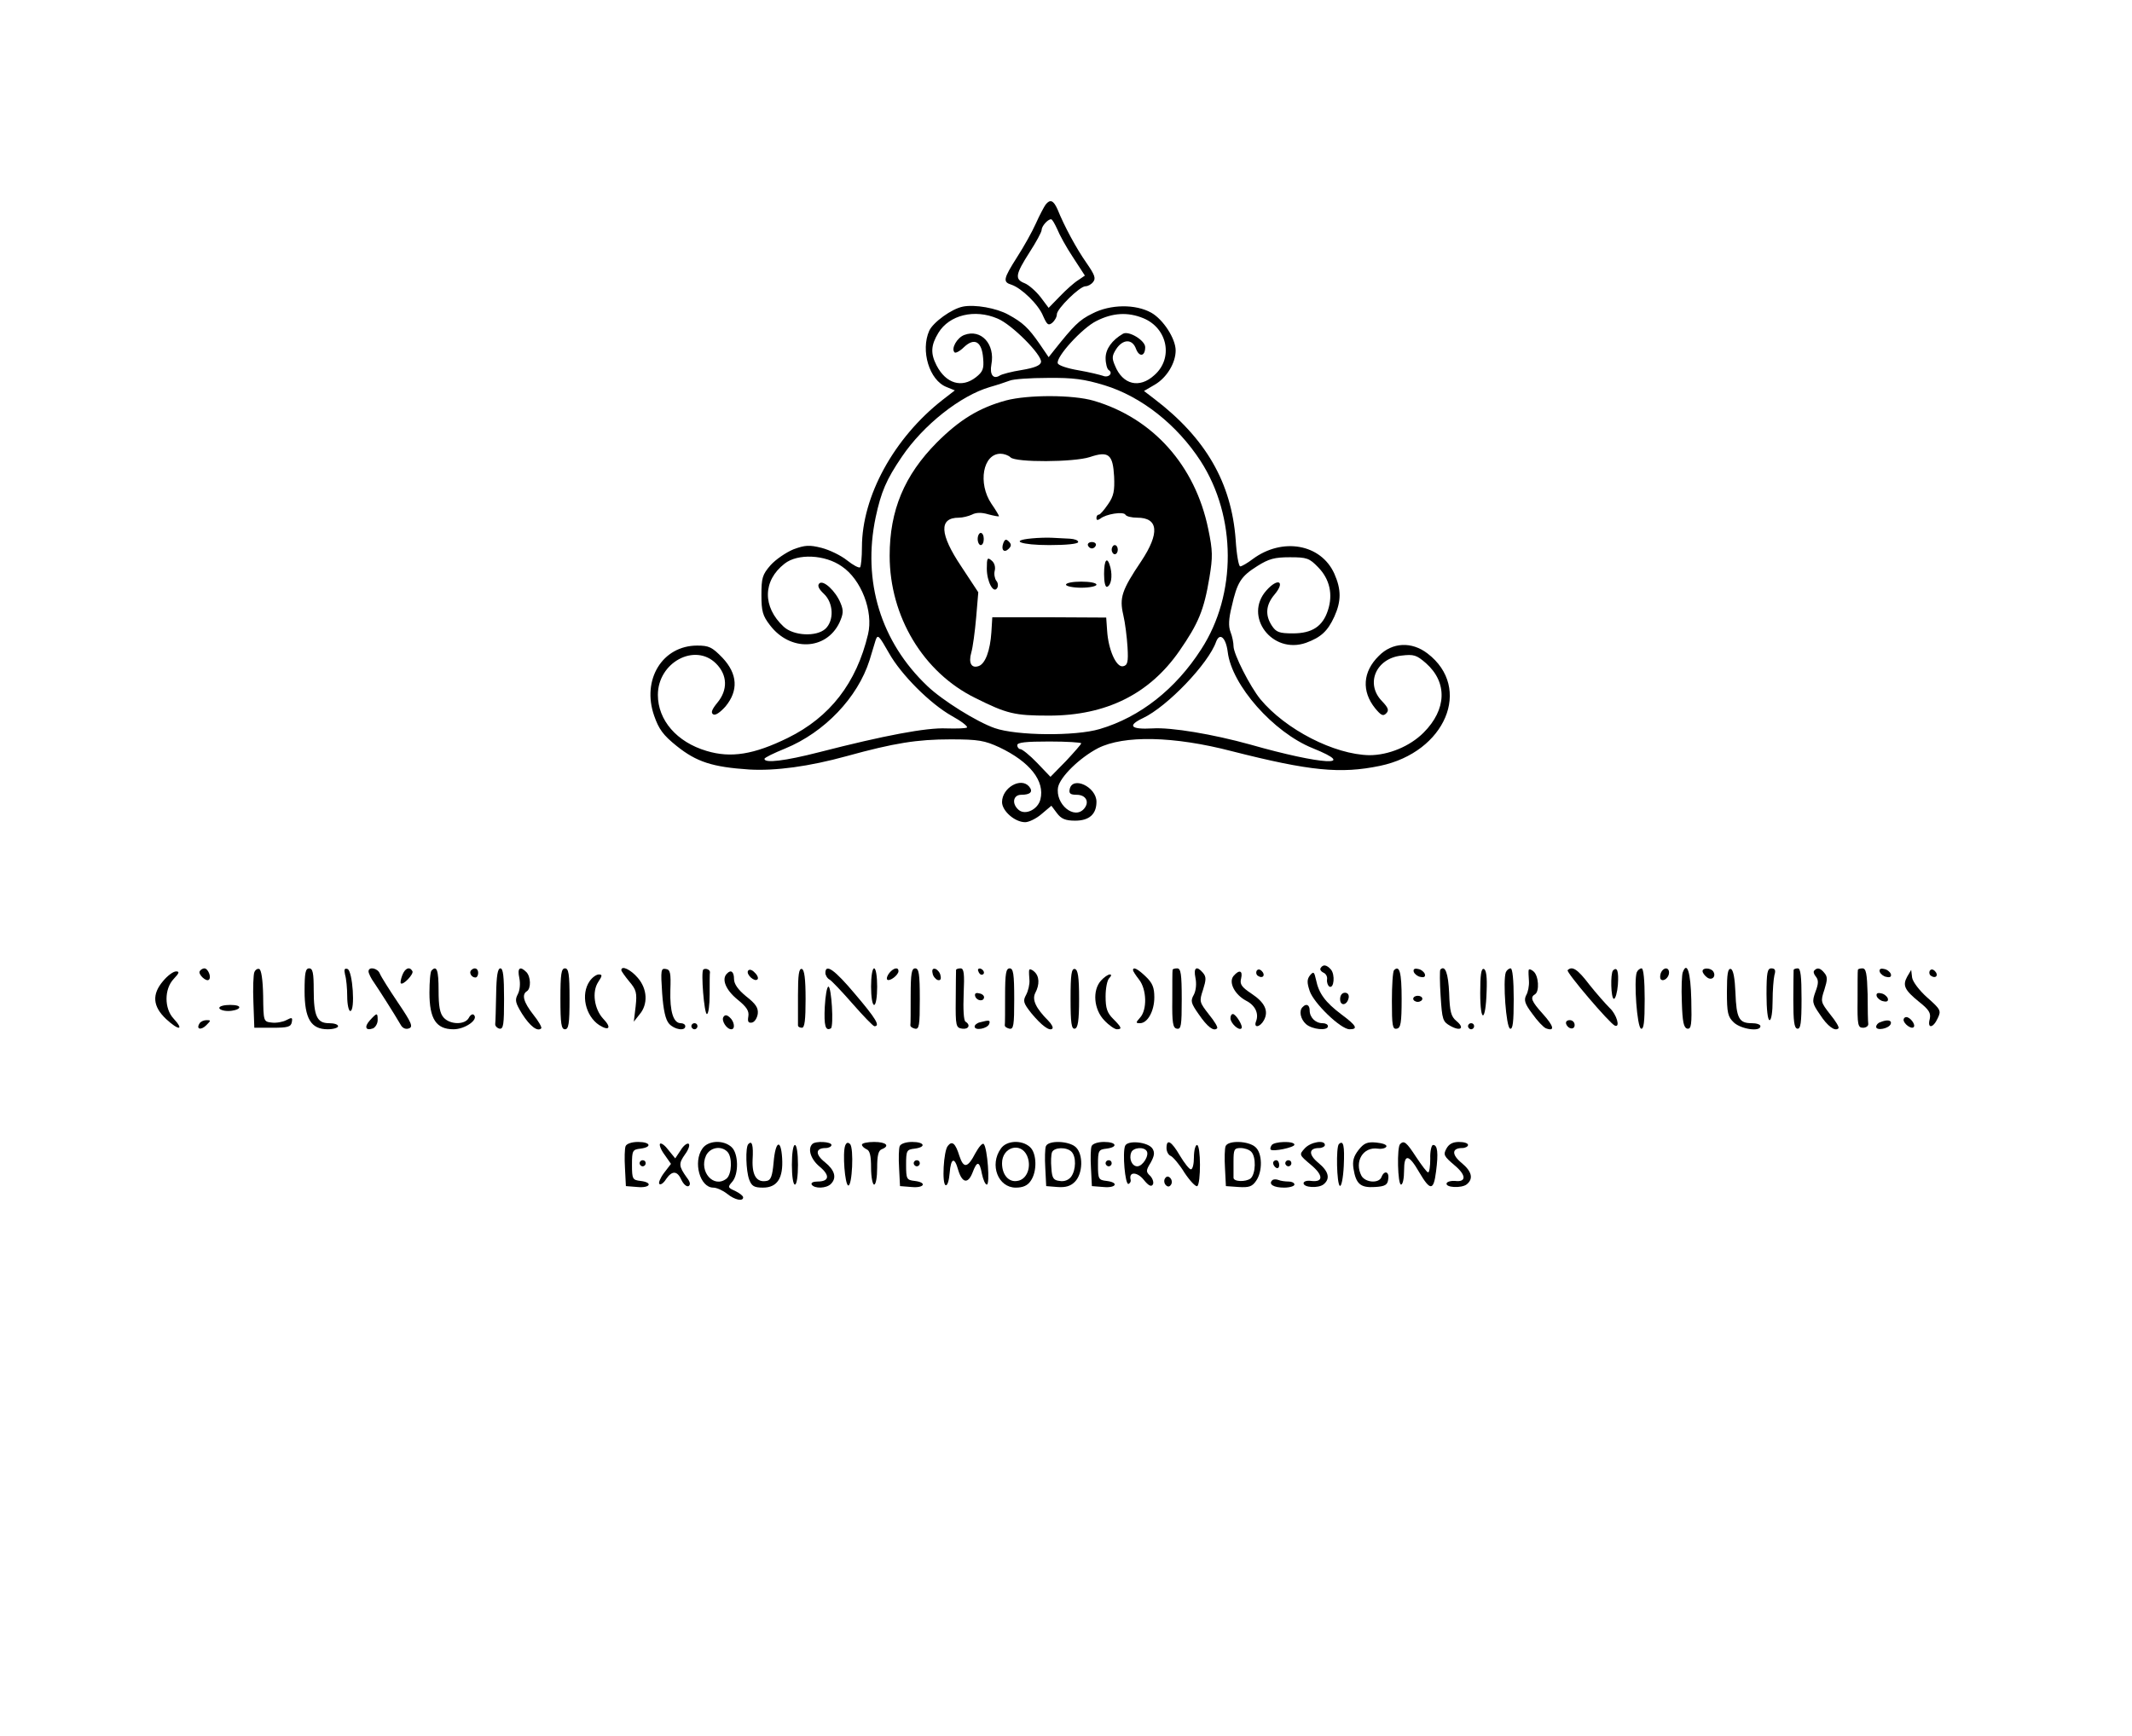  <svg version="1.0" xmlns="http://www.w3.org/2000/svg" width="700pt" height="570pt" viewBox="0 0 700 570" preserveAspectRatio="xMidYMid meet">
<g transform="translate(0,570) scale(0.1,-0.1)" fill="#000000" stroke="none">
<path d="M3433 5028 c-5 -7 -20 -35 -32 -62 -12 -27 -40 -77 -62 -111 -45 -71
-47 -81 -18 -90 33 -11 89 -65 104 -103 13 -29 17 -32 30 -22 8 7 15 19 15 28
0 18 75 92 94 92 8 0 19 6 25 14 10 12 5 24 -22 63 -33 47 -73 121 -95 176
-13 29 -24 34 -39 15z m38 -80 c7 -18 30 -60 52 -93 l39 -60 -22 -15 c-13 -8
-40 -32 -60 -53 l-37 -38 -27 36 c-16 20 -39 40 -52 45 -33 13 -30 29 16 101
22 34 40 67 40 74 0 12 20 35 31 35 4 0 12 -15 20 -32z"></path>
<path d="M3161 4693 c-36 -7 -97 -51 -110 -79 -29 -65 0 -163 57 -185 l27 -11
-40 -31 c-160 -125 -265 -317 -265 -484 0 -33 -3 -62 -6 -66 -4 -3 -23 7 -43
23 -20 16 -57 34 -84 41 -40 10 -54 9 -92 -5 -24 -10 -58 -33 -75 -52 -27 -31
-30 -42 -30 -98 0 -53 4 -68 28 -99 66 -87 184 -83 228 8 13 29 14 40 4 64
-16 40 -57 78 -70 65 -7 -7 -2 -18 15 -34 32 -30 34 -88 5 -115 -30 -27 -105
-23 -137 7 -70 65 -69 151 3 207 43 34 133 30 188 -9 64 -43 104 -148 86 -223
-38 -160 -125 -272 -263 -340 -112 -55 -187 -67 -267 -43 -98 29 -160 101
-160 184 0 107 122 172 191 103 38 -38 39 -87 4 -129 -18 -22 -22 -33 -13 -38
7 -4 22 6 40 26 43 52 40 107 -10 160 -34 35 -44 40 -83 40 -114 0 -183 -112
-141 -231 15 -43 29 -63 74 -99 65 -52 117 -69 238 -77 86 -5 197 10 320 44
156 43 231 55 341 55 92 0 112 -4 160 -26 101 -48 150 -111 135 -171 -8 -33
-49 -53 -71 -35 -24 20 -19 50 8 50 30 0 40 10 26 27 -27 32 -89 -4 -89 -51 0
-29 42 -66 76 -66 12 0 37 12 54 27 l32 27 18 -24 c14 -19 28 -25 60 -25 46 0
70 21 70 62 0 49 -79 86 -88 41 -3 -14 3 -18 23 -18 30 0 43 -23 25 -45 -32
-39 -96 14 -86 70 7 34 70 96 131 128 85 43 248 40 440 -10 256 -65 356 -75
486 -48 215 45 304 256 156 369 -52 40 -116 37 -160 -8 -53 -52 -57 -116 -12
-172 19 -23 26 -27 36 -17 10 10 8 18 -14 41 -55 57 -19 140 64 149 41 5 50 2
81 -25 71 -63 68 -152 -8 -228 -45 -45 -115 -74 -178 -74 -115 2 -275 84 -358
184 -34 42 -88 148 -88 174 0 11 -4 32 -10 47 -7 18 -6 43 4 83 18 80 30 99
84 133 38 24 57 29 107 29 56 0 64 -3 93 -33 38 -39 49 -89 32 -141 -17 -53
-52 -76 -115 -76 -45 0 -55 4 -69 25 -23 35 -20 69 9 103 36 43 11 56 -27 13
-76 -85 19 -211 130 -172 49 18 71 38 93 86 23 51 23 89 0 141 -44 98 -171
120 -268 48 -17 -13 -36 -24 -41 -24 -5 0 -12 39 -15 88 -14 187 -98 333 -267
462 l-34 26 36 21 c39 23 68 71 68 112 0 39 -41 102 -80 124 -52 29 -135 28
-194 -3 -43 -21 -61 -40 -124 -119 l-19 -24 -30 44 c-36 52 -55 70 -103 96
-38 21 -109 34 -149 26z m114 -39 c47 -19 147 -120 143 -143 -2 -11 -21 -19
-63 -26 -33 -5 -66 -14 -72 -18 -22 -14 -34 3 -28 36 13 67 -34 118 -89 97
-24 -9 -44 -45 -32 -57 3 -4 18 4 31 17 35 33 59 18 63 -37 3 -34 -1 -44 -24
-62 -46 -36 -98 -21 -129 39 -20 39 -19 66 6 107 36 59 119 79 194 47z m479 1
c80 -33 99 -132 36 -187 -49 -45 -104 -31 -129 31 -11 25 -10 33 4 55 22 33
53 34 65 0 11 -28 30 -24 30 6 0 22 -54 55 -73 44 -36 -21 -57 -50 -57 -80 0
-18 5 -36 10 -39 16 -10 0 -27 -19 -19 -9 3 -45 12 -80 18 -36 6 -66 16 -68
23 -7 20 80 116 127 139 53 27 103 30 154 9z m-128 -220 c121 -37 238 -129
316 -249 118 -183 119 -438 2 -618 -84 -131 -201 -223 -333 -262 -80 -24 -274
-22 -345 3 -58 20 -172 91 -221 138 -153 145 -214 344 -170 554 18 84 35 124
86 199 71 105 193 201 289 229 25 7 54 17 65 21 11 5 67 9 124 9 85 1 121 -4
187 -24z m-707 -880 c40 -71 135 -166 206 -206 31 -17 53 -34 50 -38 -4 -3
-34 -4 -68 -3 -65 3 -203 -23 -417 -78 -113 -29 -180 -37 -180 -22 0 4 31 19
68 34 129 53 238 167 277 290 9 29 18 59 20 66 7 20 11 15 44 -43z m1112 4
c13 -109 150 -264 279 -316 154 -62 30 -55 -205 12 -123 34 -259 57 -321 53
-72 -4 -84 9 -31 34 80 38 215 179 240 251 12 31 32 13 38 -34z m-481 -300 c0
-3 -23 -29 -50 -58 l-51 -52 -44 46 c-24 25 -49 45 -55 45 -5 0 -10 6 -10 13
0 9 28 12 105 12 58 0 105 -3 105 -6z"></path>
<path d="M3303 4385 c-88 -24 -152 -63 -227 -138 -107 -108 -155 -223 -155
-372 0 -199 110 -383 281 -467 104 -52 129 -58 242 -58 188 0 330 71 428 212
63 91 81 134 99 242 11 67 11 87 -4 159 -43 209 -182 364 -376 421 -68 20
-216 20 -288 1z m15 -187 c17 -17 207 -16 260 1 62 21 76 9 80 -64 2 -46 -1
-64 -20 -91 -13 -19 -26 -34 -30 -34 -5 0 -8 -5 -8 -11 0 -8 4 -8 13 -2 18 15
75 24 82 13 3 -6 21 -10 39 -10 70 0 74 -51 13 -143 -64 -95 -72 -120 -59
-176 6 -25 12 -73 14 -106 3 -50 0 -60 -15 -63 -22 -4 -48 54 -52 117 l-3 43
-187 1 -187 0 -3 -49 c-4 -61 -20 -103 -41 -111 -24 -9 -35 9 -25 44 5 17 12
69 16 115 l7 83 -56 85 c-71 106 -74 160 -8 160 13 0 32 5 43 10 13 7 31 8 54
1 19 -5 35 -8 35 -6 0 2 -11 21 -25 41 -45 67 -28 164 30 164 11 0 26 -5 33
-12z"></path>
<path d="M3210 3930 c0 -11 5 -20 10 -20 6 0 10 9 10 20 0 11 -4 20 -10 20 -5
0 -10 -9 -10 -20z"></path>
<path d="M3388 3932 c-76 -7 -36 -22 57 -22 57 0 95 4 95 10 0 6 -12 10 -27
11 -16 1 -41 2 -58 3 -16 1 -47 0 -67 -2z"></path>
<path d="M3294 3916 c-8 -22 3 -33 18 -18 9 9 9 15 0 24 -9 9 -13 7 -18 -6z"></path>
<path d="M3572 3909 c2 -6 8 -10 13 -10 5 0 11 4 13 10 2 6 -4 11 -13 11 -9 0
-15 -5 -13 -11z"></path>
<path d="M3650 3895 c0 -8 5 -15 10 -15 6 0 10 7 10 15 0 8 -4 15 -10 15 -5 0
-10 -7 -10 -15z"></path>
<path d="M3240 3833 c0 -43 22 -84 34 -64 4 6 3 18 -3 24 -5 7 -8 22 -5 33 3
12 -1 26 -10 33 -14 12 -16 9 -16 -26z"></path>
<path d="M3625 3815 c0 -27 4 -44 10 -42 13 5 18 33 11 63 -10 39 -21 28 -21
-21z"></path>
<path d="M3500 3780 c0 -5 23 -10 50 -10 28 0 50 5 50 10 0 6 -22 10 -50 10
-27 0 -50 -4 -50 -10z"></path>
<path d="M4336 2521 c-3 -5 1 -11 9 -15 8 -3 14 -13 12 -23 -1 -10 3 -20 8
-23 15 -7 19 39 5 56 -14 16 -26 18 -34 5z"></path>
<path d="M656 2511 c-7 -10 22 -37 30 -28 9 8 -3 37 -15 37 -5 0 -12 -4 -15
-9z"></path>
<path d="M835 2507 c-3 -7 -5 -52 -3 -98 l3 -84 60 0 c50 0 60 3 63 18 3 16 1
17 -18 7 -11 -6 -33 -10 -48 -8 -27 3 -27 4 -28 88 -1 52 -6 86 -13 88 -6 2
-13 -3 -16 -11z"></path>
<path d="M1000 2446 c0 -91 21 -126 76 -126 19 0 34 5 34 10 0 6 -13 10 -30
10 -39 0 -50 23 -50 109 0 56 -3 71 -15 71 -12 0 -15 -15 -15 -74z"></path>
<path d="M1133 2499 c4 -13 7 -45 7 -71 0 -27 5 -48 10 -48 17 0 8 132 -9 138
-10 3 -12 -1 -8 -19z"></path>
<path d="M1210 2510 c0 -6 8 -23 19 -38 17 -25 63 -97 87 -138 6 -11 17 -15
27 -11 14 5 8 19 -36 84 -29 43 -56 86 -60 96 -7 18 -37 24 -37 7z"></path>
<path d="M1321 2498 c-5 -13 -7 -25 -5 -27 7 -8 44 31 38 40 -9 16 -24 10 -33
-13z"></path>
<path d="M1417 2513 c-4 -3 -7 -36 -7 -73 0 -86 22 -120 79 -120 38 0 83 32
67 47 -4 5 -12 0 -17 -10 -13 -23 -61 -22 -82 1 -13 14 -17 38 -17 90 0 66 -6
83 -23 65z"></path>
<path d="M1547 2514 c-8 -8 1 -24 14 -24 5 0 9 7 9 15 0 15 -12 20 -23 9z"></path>
<path d="M1629 2435 c-1 -47 -2 -91 -3 -97 -1 -7 6 -14 14 -16 13 -2 15 14 15
98 0 73 -3 100 -12 100 -9 0 -13 -24 -14 -85z"></path>
<path d="M1705 2489 c4 -19 2 -41 -5 -54 -10 -19 -8 -28 14 -64 26 -41 51 -60
63 -48 3 3 -9 24 -26 45 -32 41 -39 66 -21 77 14 9 13 48 -2 63 -21 21 -30 13
-23 -19z"></path>
<path d="M1840 2420 c0 -82 3 -100 15 -100 12 0 15 18 15 100 0 82 -3 100 -15
100 -12 0 -15 -18 -15 -100z"></path>
<path d="M2040 2514 c0 -3 12 -20 26 -37 23 -27 26 -37 21 -82 l-6 -50 19 24
c28 33 26 83 -6 120 -23 27 -54 42 -54 25z"></path>
<path d="M2174 2439 c4 -56 11 -88 23 -101 17 -19 53 -25 53 -8 0 6 -7 10 -15
10 -24 0 -36 38 -34 108 2 57 0 68 -15 70 -16 3 -17 -4 -12 -79z"></path>
<path d="M2309 2516 c-8 -8 3 -146 12 -146 5 0 9 29 9 65 0 36 0 68 1 72 1 9
-15 15 -22 9z"></path>
<path d="M2456 2512 c-7 -12 22 -38 31 -28 4 3 0 14 -9 22 -9 10 -18 12 -22 6z"></path>
<path d="M2620 2431 c0 -50 0 -94 0 -98 0 -5 6 -8 13 -8 9 0 12 26 12 94 0 67
-4 96 -12 99 -10 3 -13 -19 -13 -87z"></path>
<path d="M2710 2505 c0 -7 6 -18 14 -22 7 -4 42 -41 76 -80 35 -40 67 -73 71
-73 20 0 5 25 -63 105 -68 81 -98 102 -98 70z"></path>
<path d="M2860 2460 c0 -33 4 -60 10 -60 6 0 10 27 10 60 0 33 -4 60 -10 60
-6 0 -10 -27 -10 -60z"></path>
<path d="M2920 2505 c-7 -9 -10 -18 -7 -22 8 -7 37 15 37 28 0 14 -16 11 -30
-6z"></path>
<path d="M2990 2430 c0 -49 0 -93 -1 -97 0 -5 7 -9 15 -11 14 -3 16 11 16 97
0 83 -3 101 -15 101 -12 0 -15 -17 -15 -90z"></path>
<path d="M3062 2504 c1 -9 9 -19 16 -22 9 -3 13 2 10 14 -1 9 -9 19 -16 22 -9
3 -13 -2 -10 -14z"></path>
<path d="M3139 2515 c0 -3 -1 -47 -1 -97 -1 -88 1 -93 21 -96 21 -3 29 12 11
23 -6 4 -8 41 -6 91 3 66 1 84 -10 84 -8 0 -14 -2 -15 -5z"></path>
<path d="M3212 2511 c2 -7 7 -12 11 -12 12 1 9 15 -3 20 -7 2 -11 -2 -8 -8z"></path>
<path d="M3300 2430 c0 -49 0 -93 -1 -97 0 -5 7 -9 15 -11 14 -3 16 11 16 97
0 83 -3 101 -15 101 -12 0 -15 -17 -15 -90z"></path>
<path d="M3379 2514 c-1 -5 0 -20 1 -33 1 -13 -4 -35 -11 -48 -11 -20 -9 -27
17 -60 34 -41 60 -60 69 -51 4 3 -2 15 -13 26 -41 41 -54 69 -43 91 15 28 14
56 -4 71 -8 7 -15 9 -16 4z"></path>
<path d="M3515 2420 c0 -80 3 -100 14 -98 10 2 14 25 14 98 0 73 -4 96 -14 98
-11 2 -14 -18 -14 -98z"></path>
<path d="M3720 2514 c0 -3 9 -17 20 -31 25 -32 27 -99 3 -125 -14 -16 -15 -18
0 -18 25 0 47 40 47 85 0 32 -6 47 -28 68 -27 26 -42 33 -42 21z"></path>
<path d="M3850 2515 c-1 -3 -1 -47 -1 -97 -1 -77 2 -94 15 -96 14 -3 16 10 16
97 0 83 -3 101 -15 101 -8 0 -15 -2 -15 -5z"></path>
<path d="M3925 2489 c4 -19 2 -41 -5 -55 -12 -21 -10 -28 16 -65 28 -41 49
-57 60 -46 4 3 -9 24 -27 46 -31 40 -32 42 -19 81 10 32 11 42 0 55 -21 25
-32 18 -25 -16z"></path>
<path d="M4126 2512 c-3 -6 -1 -14 5 -17 15 -10 25 3 12 16 -7 7 -13 7 -17 1z"></path>
<path d="M4577 2514 c-4 -4 -7 -50 -7 -101 0 -81 2 -94 16 -91 13 2 16 19 16
98 0 87 -7 112 -25 94z"></path>
<path d="M4642 2508 c3 -7 13 -15 22 -16 12 -3 17 1 14 10 -3 7 -13 15 -22 16
-12 3 -17 -1 -14 -10z"></path>
<path d="M4729 2516 c-2 -2 -2 -42 1 -87 5 -78 7 -84 32 -98 34 -19 48 -7 20
16 -18 15 -22 31 -24 92 -3 65 -13 93 -29 77z"></path>
<path d="M4860 2439 c0 -101 18 -96 21 5 2 47 -1 71 -9 74 -9 3 -12 -20 -12
-79z"></path>
<path d="M4944 2507 c-10 -28 1 -180 14 -185 9 -3 12 21 12 97 0 63 -4 101
-10 101 -6 0 -13 -6 -16 -13z"></path>
<path d="M5019 2514 c-1 -5 0 -21 1 -36 1 -15 -3 -36 -9 -46 -8 -16 -5 -28 20
-61 16 -23 37 -45 45 -48 30 -11 26 7 -10 47 -38 42 -43 55 -26 65 15 9 12 61
-5 75 -8 7 -15 9 -16 4z"></path>
<path d="M5147 2514 c-6 -6 138 -175 155 -182 19 -8 6 37 -17 58 -14 14 -44
48 -67 77 -38 50 -56 62 -71 47z"></path>
<path d="M5296 2513 c-9 -10 -7 -93 3 -93 5 0 11 21 13 46 3 44 -2 61 -16 47z"></path>
<path d="M5374 2507 c-10 -28 1 -180 14 -185 9 -3 12 21 12 97 0 63 -4 101
-10 101 -6 0 -13 -6 -16 -13z"></path>
<path d="M5453 2505 c-3 -9 -3 -18 0 -21 9 -9 27 6 27 22 0 19 -19 18 -27 -1z"></path>
<path d="M5525 2507 c-3 -7 -5 -51 -3 -98 2 -65 6 -84 18 -87 13 -2 15 13 13
95 -2 90 -14 128 -28 90z"></path>
<path d="M5590 2511 c0 -5 6 -14 14 -20 16 -13 32 2 21 19 -8 12 -35 13 -35 1z"></path>
<path d="M5670 2443 c0 -70 3 -82 23 -101 24 -22 87 -31 87 -12 0 6 -13 10
-29 10 -41 0 -50 16 -53 100 -2 48 -7 75 -15 78 -10 3 -13 -17 -13 -75z"></path>
<path d="M5800 2435 c0 -50 4 -85 10 -85 6 0 10 28 10 63 0 34 3 72 6 85 5 16
2 22 -10 22 -13 0 -16 -13 -16 -85z"></path>
<path d="M5889 2515 c0 -3 -1 -47 -1 -97 0 -72 3 -94 13 -96 11 -2 14 18 14
98 0 73 -3 100 -12 100 -7 0 -13 -2 -14 -5z"></path>
<path d="M5957 2513 c-4 -3 -2 -12 5 -20 9 -11 9 -23 -1 -49 -12 -33 -11 -39
14 -75 25 -39 50 -57 61 -46 4 3 -9 24 -27 46 -31 40 -32 42 -19 81 10 32 11
42 0 55 -13 16 -23 19 -33 8z"></path>
<path d="M6100 2515 c-1 -3 -1 -47 -1 -97 -1 -84 1 -93 18 -93 10 0 18 6 17
13 -1 6 -2 50 -2 97 -2 68 -5 85 -17 85 -8 0 -15 -2 -15 -5z"></path>
<path d="M6172 2508 c3 -7 13 -15 22 -16 12 -3 17 1 14 10 -3 7 -13 15 -22 16
-12 3 -17 -1 -14 -10z"></path>
<path d="M6336 2512 c-3 -6 -1 -14 5 -17 15 -10 25 3 12 16 -7 7 -13 7 -17 1z"></path>
<path d="M536 2479 c-38 -44 -35 -84 10 -126 41 -38 60 -37 24 2 -31 33 -31
97 0 130 19 20 20 25 8 25 -9 0 -28 -14 -42 -31z"></path>
<path d="M2387 2503 c-19 -18 -4 -54 34 -85 31 -25 39 -38 36 -56 -3 -17 0
-22 12 -20 9 2 17 15 19 29 2 19 -6 32 -38 57 -27 22 -40 41 -40 57 0 24 -10
32 -23 18z"></path>
<path d="M4050 2495 c-17 -21 4 -61 41 -81 30 -15 43 -42 33 -68 -9 -23 13
-20 26 4 16 30 3 58 -41 87 -33 22 -39 31 -34 50 6 26 -6 30 -25 8z"></path>
<path d="M4301 2497 c-10 -13 -10 -24 -1 -51 13 -40 102 -126 131 -126 29 0
23 12 -27 49 -53 40 -74 69 -83 113 -6 27 -8 29 -20 15z"></path>
<path d="M6262 2493 c-16 -29 -9 -44 39 -83 33 -26 39 -37 35 -56 -9 -33 11
-31 26 2 12 25 10 29 -34 68 -26 23 -48 52 -50 66 l-3 25 -13 -22z"></path>
<path d="M1936 2478 c-30 -43 -14 -114 31 -144 33 -21 42 -9 14 20 -30 32 -38
89 -17 121 14 21 14 25 2 25 -8 0 -22 -10 -30 -22z"></path>
<path d="M3615 2480 c-29 -32 -24 -95 11 -131 15 -16 34 -29 41 -29 18 0 16 6
-12 34 -20 20 -25 35 -25 74 0 26 5 53 12 60 7 7 8 12 2 12 -6 0 -19 -9 -29
-20z"></path>
<path d="M2708 2394 c-3 -62 2 -81 20 -71 10 7 2 137 -8 137 -5 0 -10 -30 -12
-66z"></path>
<path d="M3202 2428 c5 -15 28 -18 29 -3 0 6 -7 12 -17 13 -10 3 -15 -1 -12
-10z"></path>
<path d="M4400 2419 c0 -24 23 -21 28 4 2 10 -3 17 -12 17 -10 0 -16 -9 -16
-21z"></path>
<path d="M6162 2428 c3 -7 13 -15 22 -16 12 -3 17 1 14 10 -3 7 -13 15 -22 16
-12 3 -17 -1 -14 -10z"></path>
<path d="M4640 2420 c0 -5 7 -10 15 -10 8 0 15 5 15 10 0 6 -7 10 -15 10 -8 0
-15 -4 -15 -10z"></path>
<path d="M720 2390 c0 -5 13 -10 29 -10 17 0 33 5 36 10 4 6 -8 10 -29 10 -20
0 -36 -4 -36 -10z"></path>
<path d="M4277 2393 c-13 -12 -7 -40 11 -56 20 -18 72 -23 72 -7 0 6 -8 10
-18 10 -23 0 -42 19 -42 42 0 18 -11 24 -23 11z"></path>
<path d="M1215 2350 c-20 -22 -15 -36 10 -27 8 4 15 16 15 27 0 25 -2 25 -25
0z"></path>
<path d="M2375 2360 c-7 -12 11 -40 26 -40 14 0 10 26 -5 39 -10 9 -16 9 -21
1z"></path>
<path d="M4040 2356 c0 -16 28 -42 36 -33 7 6 -18 47 -28 47 -5 0 -8 -6 -8
-14z"></path>
<path d="M6250 2351 c0 -13 26 -32 33 -24 8 7 -11 33 -24 33 -5 0 -9 -4 -9 -9z"></path>
<path d="M655 2339 c-12 -19 5 -23 22 -6 16 16 16 17 1 17 -9 0 -20 -5 -23
-11z"></path>
<path d="M3218 2343 c-10 -2 -18 -9 -18 -14 0 -15 43 -7 48 9 4 12 0 13 -30 5z"></path>
<path d="M5142 2338 c6 -18 28 -21 28 -4 0 9 -7 16 -16 16 -9 0 -14 -5 -12
-12z"></path>
<path d="M6173 2343 c-7 -2 -13 -9 -13 -15 0 -14 43 -6 48 10 4 12 -12 15 -35
5z"></path>
<path d="M2270 2330 c0 -5 5 -10 10 -10 6 0 10 5 10 10 0 6 -4 10 -10 10 -5 0
-10 -4 -10 -10z"></path>
<path d="M4820 2330 c0 -5 5 -10 10 -10 6 0 10 5 10 10 0 6 -4 10 -10 10 -5 0
-10 -4 -10 -10z"></path>
<path d="M2054 1936 c-3 -7 -4 -40 -2 -72 l3 -59 38 -3 c42 -4 52 15 10 20
-26 3 -28 6 -28 53 0 47 2 50 28 53 39 5 33 22 -8 22 -21 0 -38 -6 -41 -14z"></path>
<path d="M2167 1944 c-3 -4 3 -20 15 -36 l21 -30 -23 -30 c-12 -16 -19 -33
-15 -36 4 -4 14 3 22 16 20 29 37 28 51 -4 7 -14 17 -22 23 -19 7 5 5 14 -6
28 -27 38 -27 46 -6 76 12 16 17 32 12 35 -5 3 -17 -6 -26 -21 l-18 -27 -22
27 c-11 15 -24 25 -28 21z"></path>
<path d="M2306 1928 c-31 -44 -8 -128 36 -128 11 0 31 -9 45 -20 26 -21 53
-26 53 -12 0 5 -12 14 -26 21 -25 11 -25 13 -10 30 22 25 21 93 -2 114 -27 25
-78 22 -96 -5z m82 -10 c17 -17 15 -73 -2 -88 -42 -34 -92 22 -68 75 13 27 49
34 70 13z"></path>
<path d="M2457 1943 c-10 -10 -8 -88 3 -117 8 -21 16 -26 45 -26 47 0 67 31
63 97 -4 65 -22 57 -28 -14 -4 -45 -9 -59 -23 -61 -32 -6 -48 17 -46 69 3 49
-2 65 -14 52z"></path>
<path d="M2667 1943 c-16 -16 -5 -50 24 -74 35 -29 32 -49 -7 -49 -14 0 -22
-4 -19 -10 9 -14 48 -13 63 2 20 20 13 45 -19 71 -33 26 -32 47 2 47 10 0 19
5 19 10 0 11 -53 14 -63 3z"></path>
<path d="M2775 1938 c-9 -24 -1 -128 10 -131 13 -3 19 123 6 136 -7 7 -12 5
-16 -5z"></path>
<path d="M2830 1941 c0 -5 7 -11 15 -15 11 -4 15 -21 15 -61 0 -30 5 -55 10
-55 6 0 10 25 10 55 0 40 4 57 15 61 28 11 15 24 -25 24 -22 0 -40 -4 -40 -9z"></path>
<path d="M2954 1936 c-3 -7 -4 -40 -2 -72 l3 -59 38 -3 c42 -4 52 15 10 20
-26 3 -28 6 -28 53 0 47 2 50 28 53 39 5 33 22 -8 22 -21 0 -38 -6 -41 -14z"></path>
<path d="M3112 1937 c-14 -16 -20 -126 -7 -129 6 -2 11 16 13 40 4 50 16 54
28 10 13 -43 32 -47 47 -9 15 40 23 39 31 -4 4 -19 11 -35 16 -35 11 0 2 120
-10 133 -4 5 -16 -9 -27 -29 -26 -50 -39 -52 -53 -10 -13 42 -24 51 -38 33z"></path>
<path d="M3286 1928 c-38 -53 -9 -128 49 -128 24 0 39 7 49 22 22 31 20 91 -2
111 -27 25 -78 22 -96 -5z m86 -23 c16 -36 0 -79 -32 -83 -28 -5 -50 20 -50
58 0 53 61 71 82 25z"></path>
<path d="M3434 1936 c-3 -7 -4 -40 -2 -72 l3 -59 37 -3 c27 -2 43 3 57 17 27
27 28 91 3 114 -23 21 -90 23 -98 3z m84 -18 c16 -16 15 -60 -1 -82 -8 -11
-23 -17 -38 -14 -20 2 -25 9 -27 42 -2 21 -1 44 2 52 7 17 48 18 64 2z"></path>
<path d="M3584 1936 c-3 -7 -4 -40 -2 -72 l3 -59 38 -3 c42 -4 52 15 10 20
-26 3 -28 6 -28 53 0 47 2 50 28 53 39 5 33 22 -8 22 -21 0 -38 -6 -41 -14z"></path>
<path d="M3694 1937 c-9 -23 0 -127 11 -125 5 2 9 8 7 15 -6 26 22 25 43 -1
16 -20 25 -24 30 -16 4 6 0 19 -8 28 -15 14 -15 18 1 44 12 22 14 33 6 46 -14
22 -82 29 -90 9z m71 -17 c9 -14 -13 -50 -31 -50 -17 0 -28 24 -20 45 6 17 42
20 51 5z"></path>
<path d="M3830 1930 c0 -11 6 -23 14 -26 7 -3 28 -27 45 -55 18 -27 37 -47 42
-44 12 8 12 135 -1 135 -5 0 -10 -18 -10 -40 0 -22 -4 -40 -10 -40 -5 0 -21
20 -36 45 -28 48 -44 57 -44 25z"></path>
<path d="M4024 1936 c-3 -7 -4 -40 -2 -72 l3 -59 42 -3 c33 -2 44 1 57 20 22
31 21 91 -2 111 -23 21 -90 23 -98 3z m84 -18 c17 -17 15 -73 -2 -88 -16 -12
-57 -11 -56 3 0 4 0 27 0 52 0 40 2 45 23 45 13 0 28 -5 35 -12z"></path>
<path d="M4175 1939 c-4 -6 -5 -12 -3 -14 7 -8 78 7 78 16 0 13 -68 11 -75 -2z"></path>
<path d="M4284 1929 c-19 -21 -19 -21 20 -54 41 -34 42 -58 1 -53 -13 2 -24
-1 -25 -7 -1 -15 49 -18 66 -4 22 18 17 42 -17 70 -33 27 -33 49 2 49 10 0 19
5 19 10 0 18 -47 10 -66 -11z"></path>
<path d="M4396 1943 c-10 -10 -7 -131 3 -137 5 -4 11 25 13 65 3 67 -1 86 -16
72z"></path>
<path d="M4460 1923 c-16 -21 -20 -36 -16 -61 8 -50 23 -63 70 -60 34 2 42 7
44 26 4 25 -13 30 -22 7 -8 -22 -53 -19 -66 4 -24 46 5 96 54 89 14 -2 26 2
28 7 2 6 -13 11 -33 13 -30 3 -41 -2 -59 -25z"></path>
<path d="M4597 1943 c-11 -10 -8 -133 3 -133 6 0 10 21 10 46 0 56 15 55 50
-6 36 -61 47 -61 55 3 8 61 5 88 -10 87 -5 0 -10 -21 -9 -45 0 -25 -3 -45 -7
-45 -4 0 -21 23 -39 50 -32 49 -40 56 -53 43z"></path>
<path d="M4749 1928 c-11 -20 -8 -25 26 -54 40 -33 40 -57 2 -52 -12 1 -24 -2
-27 -7 -7 -15 49 -18 66 -4 22 18 17 42 -17 70 -33 27 -33 49 2 49 10 0 19 5
19 10 0 6 -13 10 -30 10 -20 0 -33 -7 -41 -22z"></path>
<path d="M2600 1875 c0 -37 4 -65 10 -65 6 0 10 28 10 65 0 37 -4 65 -10 65
-6 0 -10 -28 -10 -65z"></path>
<path d="M2100 1880 c0 -5 5 -10 10 -10 6 0 10 5 10 10 0 6 -4 10 -10 10 -5 0
-10 -4 -10 -10z"></path>
<path d="M3000 1880 c0 -5 5 -10 10 -10 6 0 10 5 10 10 0 6 -4 10 -10 10 -5 0
-10 -4 -10 -10z"></path>
<path d="M3630 1880 c0 -5 5 -10 10 -10 6 0 10 5 10 10 0 6 -4 10 -10 10 -5 0
-10 -4 -10 -10z"></path>
<path d="M4180 1881 c0 -6 5 -13 10 -16 6 -3 10 1 10 9 0 9 -4 16 -10 16 -5 0
-10 -4 -10 -9z"></path>
<path d="M4220 1880 c0 -5 5 -10 10 -10 6 0 10 5 10 10 0 6 -4 10 -10 10 -5 0
-10 -4 -10 -10z"></path>
<path d="M3825 1830 c-4 -6 -3 -16 3 -22 6 -6 12 -6 17 2 4 6 3 16 -3 22 -6 6
-12 6 -17 -2z"></path>
<path d="M4177 1824 c-13 -13 5 -24 39 -24 19 0 34 5 34 10 0 6 -9 10 -19 10
-11 0 -26 2 -33 5 -8 3 -17 3 -21 -1z"></path>
</g>
</svg>